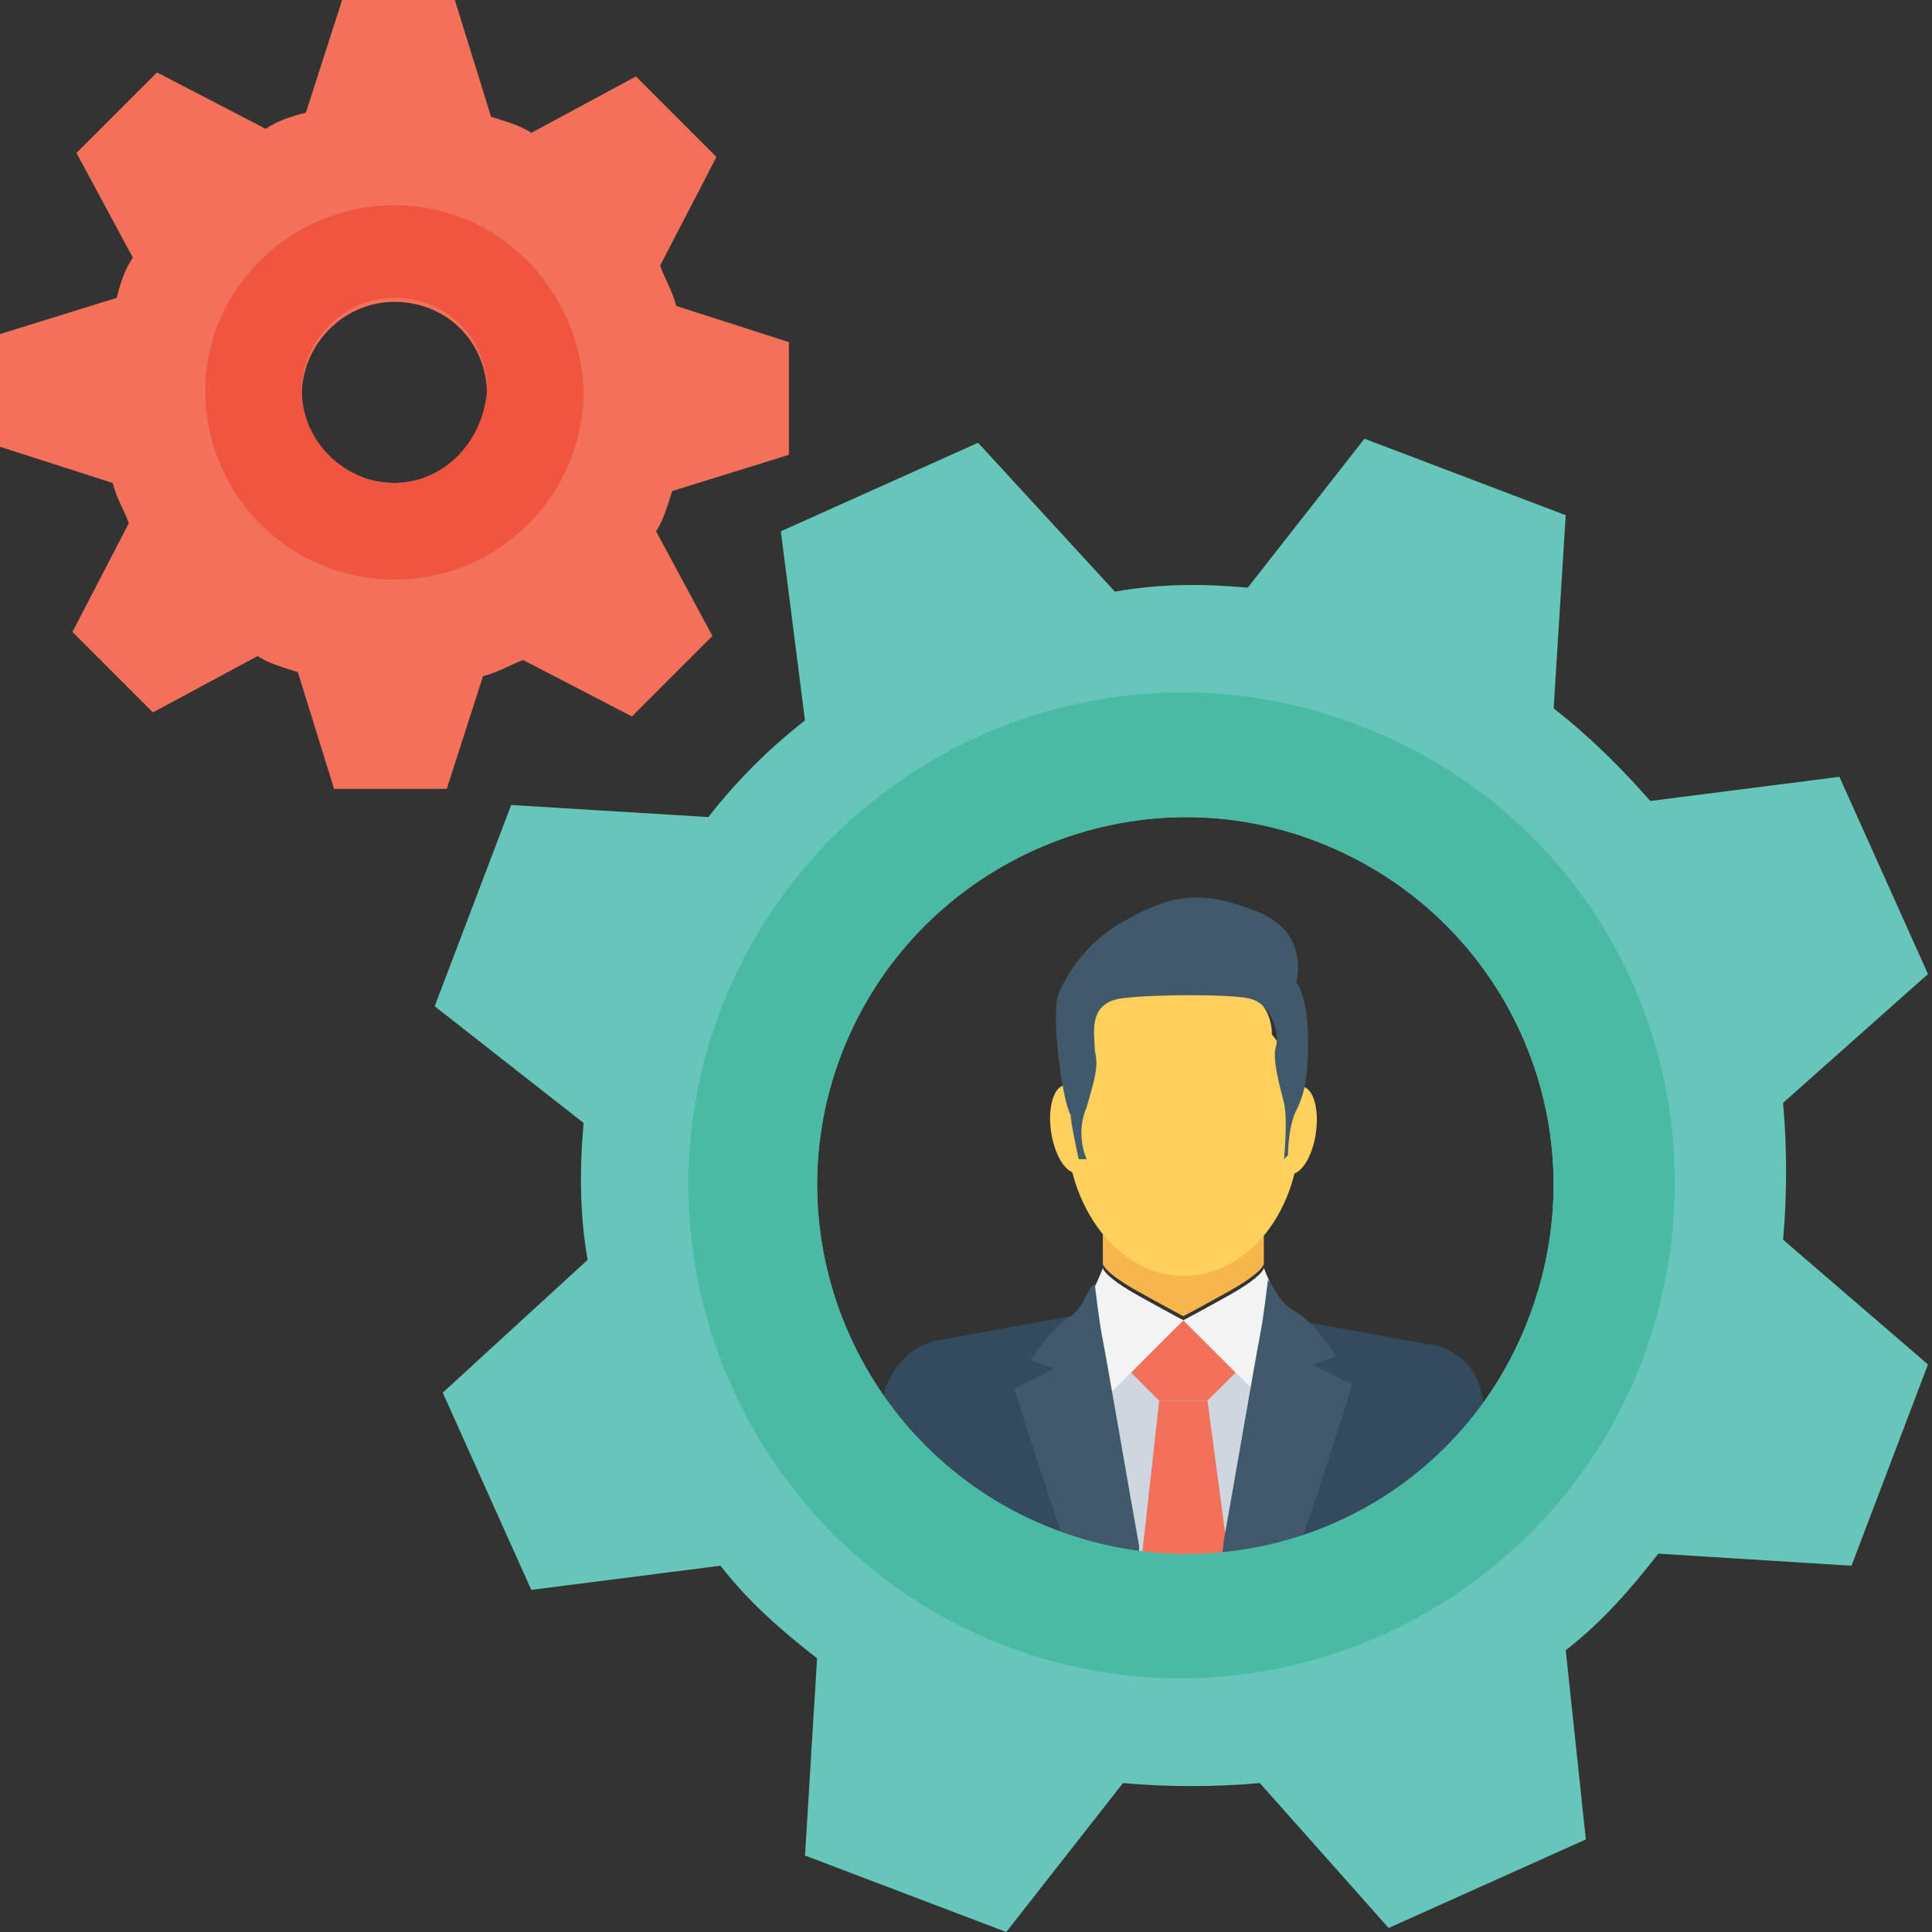 <?xml version="1.0" encoding="utf-8"?>
<!-- Generator: Adobe Illustrator 19.0.1, SVG Export Plug-In . SVG Version: 6.00 Build 0)  -->
<svg version="1.1" id="Layer_1" xmlns="http://www.w3.org/2000/svg" xmlns:xlink="http://www.w3.org/1999/xlink" x="0px" y="0px"
	 viewBox="0 0 48 48" style="enable-background:new 0 0 48 48;" xml:space="preserve">
<rect x="0" y="0" width="48" height="48" fill="#333333" stroke="none"/>
<style type="text/css">
	.st0{fill:#66C6B9;}
	.st1{fill:#F3F3F3;}
	.st2{fill:#415A6B;}
	.st3{fill:#CED6E0;}
	.st4{fill:#F3705A;}
	.st5{fill:#E8EAE9;}
	.st6{fill:#4ABAA5;}
	.st7{fill:#F05540;}
	.st8{fill:#FFD15C;}
	.st9{fill:#55C0EB;}
	.st10{fill:#8AD7F8;}
	.st11{fill:#344A5E;}
	.st12{fill:#FFFFFF;}
	.st13{fill:#F7B64C;}
	.st14{fill:#ADB3BA;}
	.st15{fill:#38A892;}
	.st16{fill:#ED9845;}
	.st17{fill:#2D4251;}
	.st18{fill:#304556;}
	.st19{fill:#A5AAAD;}
	.st20{fill:#2D4456;}
	.st21{fill:#4FB0E0;}
	.st22{fill:#2D4354;}
	.st23{fill:#E54C38;}
	.st24{fill:#2B4456;}
	.st25{fill:#2B404F;}
</style>
<g>
	<g>
		<g>
			<path class="st4" d="M12,16.8c0.4-0.1,0.7-0.3,1-0.4l2.7,1.4l2-2l-1.4-2.6c0.2-0.3,0.3-0.7,0.4-1l2.9-0.9V8.5l-2.8-0.9
				c-0.1-0.4-0.3-0.7-0.4-1l1.4-2.7l-2-2l-2.6,1.4c-0.3-0.2-0.7-0.3-1-0.4L11.3,0H8.5L7.6,2.8C7.2,2.9,6.9,3,6.6,3.2L3.9,1.8l-2,2
				l1.4,2.6C3.1,6.7,3,7,2.9,7.4L0,8.3v2.8L2.8,12c0.1,0.4,0.3,0.7,0.4,1l-1.4,2.7l2,2l2.6-1.4c0.3,0.2,0.7,0.3,1,0.4l0.9,2.9h2.8
				L12,16.8z M7.5,9.8c0-1.2,1-2.3,2.3-2.3c1.3,0,2.3,1,2.3,2.3C12,11,11,12,9.8,12C8.5,12,7.5,11,7.5,9.8z"/>
		</g>
		<g>
			<g>
				<g>
					<g>
						<g>
							<path class="st3" d="M33.3,39.3v-4.6c0-1-0.8-1.9-1.9-1.9h-4.1c-1,0-1.9,0.8-1.9,1.9v4.6H33.3z"/>
						</g>
					</g>
					<g>
						<g>
							<g>
								<polygon class="st4" points="30.6,39.3 30,34.8 28.8,34.8 28.3,39.3 								"/>
							</g>
						</g>
						<g>
							<polygon class="st4" points="30,34.8 30.7,34.1 29.4,32.8 28.1,34.1 28.8,34.8 							"/>
						</g>
					</g>
					<g>
						<g>
							<g>
								<path class="st11" d="M37.9,39.3l-1.1-4.7c-0.1-0.6-0.6-1.1-1.3-1.2l-3.3-0.6l-1.3,6.6H37.9z"/>
							</g>
						</g>
						<g>
							<g>
								<g>
									<path class="st1" d="M31.4,31.5c0,0,0,0.2-0.9,0.7c-0.9,0.5-1.1,0.6-1.1,0.6l1.9,1.9c0,0,0.7-1.8,0.7-1.9
										C32,32.8,31.5,31.8,31.4,31.5z"/>
								</g>
							</g>
						</g>
						<g>
							<g>
								<path class="st2" d="M32,39.3c0.1-0.1,0.1-0.3,0.1-0.4c0.5-1.3,1.5-4.5,1.5-4.5l-1-0.5l0.6-0.2c0,0-0.5-0.8-1-1.1
									c-0.5-0.3-0.5-0.6-0.7-0.8c0,0-0.1,0.9-0.2,1.4c-0.1,0.5-0.7,4-0.9,5.1c0,0.2-0.1,0.5-0.1,1H32z"/>
							</g>
						</g>
					</g>
					<g>
						<g>
							<g>
								<path class="st11" d="M27.9,39.3l-1.3-6.6l-3.3,0.6c-0.6,0.1-1.1,0.6-1.3,1.2l-1.1,4.7H27.9z"/>
							</g>
						</g>
						<g>
							<g>
								<g>
									<path class="st1" d="M27.4,31.5c0,0,0,0.2,0.9,0.7c0.9,0.5,1.1,0.6,1.1,0.6l-1.9,1.9c0,0-0.7-1.8-0.7-1.9
										C26.8,32.8,27.3,31.8,27.4,31.5z"/>
								</g>
							</g>
						</g>
						<g>
							<g>
								<path class="st2" d="M26.7,39c0,0.1,0.1,0.2,0.1,0.4h1.6c-0.1-0.4-0.1-0.8-0.1-1c-0.2-1.1-0.8-4.6-0.9-5.1
									c-0.1-0.5-0.2-1.4-0.2-1.4C27,32,27,32.4,26.6,32.7c-0.5,0.3-1,1.1-1,1.1l0.6,0.2l-1,0.5C25.2,34.5,26.2,37.7,26.7,39z"/>
							</g>
						</g>
					</g>
				</g>
				<g>
					<g>
						<path class="st13" d="M27.4,28.5l0,2.9c0,0,0,0.2,0.9,0.7c0.9,0.5,1.1,0.6,1.1,0.6s0.2-0.1,1.1-0.6c0.9-0.5,0.9-0.7,0.9-0.7
							v-2.9H27.4z"/>
					</g>
				</g>
				<g>
					<g>
						<path class="st8" d="M31.6,25.7c0-0.3-0.1-0.6-0.3-0.8c-0.2-0.2-0.4-0.4-0.6-0.5c-0.2-0.1-0.5-0.1-0.7-0.1
							c-0.5,0-0.9,0-1.3,0.1c0,0,0,0,0,0c-0.3-0.1-0.6-0.2-1-0.2c-0.4,0-0.7,0.2-0.9,0.5c-0.2,0.3-0.2,0.6-0.2,0.9
							c0,0.3,0.1,0.6,0.2,0.8c-0.2,0.5-0.3,1-0.3,1.6c0,2,1.3,3.7,2.9,3.7c1.6,0,2.9-1.6,2.9-3.7C32.3,27.2,32.1,26.3,31.6,25.7z"/>
					</g>
				</g>
				<g>
					<g>
						
							<ellipse transform="matrix(0.989 0.145 -0.145 0.989 4.426 -4.378)" class="st8" cx="32.2" cy="28.1" rx="0.5" ry="1.1"/>
					</g>
				</g>
				<g>
					<g>
						
							<ellipse transform="matrix(-0.989 0.145 -0.145 -0.989 56.991 51.983)" class="st8" cx="26.6" cy="28.1" rx="0.5" ry="1.1"/>
					</g>
				</g>
				<g>
					<g>
						<path class="st2" d="M26.8,28.8l0.2,0c0,0-0.3-0.6,0-1.3c0.2-0.7,0.3-1,0.2-1.4c0-0.4-0.2-1.2,0.7-1.3c0.8-0.1,2.6-0.1,3.1,0
							c0.6,0.1,0.8,0.9,0.7,1.2c-0.1,0.3,0.1,1,0.2,1.4c0.1,0.4,0,1.4,0,1.4l0.1-0.1c0,0,0-0.7,0.2-1.1c0.2-0.4,0.3-0.8,0.3-1.7
							c0-1.2-0.3-1.5-0.3-1.5s0.4-1.3-1.1-1.8c-1.5-0.6-2.3-0.2-3.2,0.3s-1.4,1.3-1.6,1.8s0.1,2.7,0.3,3
							C26.6,27.9,26.8,28.8,26.8,28.8z"/>
					</g>
				</g>
			</g>
			<g>
				<g>
					<path class="st0" d="M44.3,30.8c0.1-1.1,0.1-2.3,0-3.4l3.6-3.2l-2.2-4.9l-4.7,0.6c-0.7-0.8-1.5-1.6-2.4-2.3l0.3-4.8l-5-1.9
						l-2.9,3.7c-1.1-0.1-2.2-0.1-3.3,0.1L24.3,11l-4.9,2.2l0.6,4.7c-0.9,0.7-1.7,1.5-2.4,2.4L12.7,20l-1.9,5l3.7,2.9
						c-0.1,1.1-0.1,2.3,0.1,3.4L11,34.6l2.2,4.9l4.7-0.6c0.7,0.9,1.5,1.6,2.4,2.3L20,46.1l5,1.9l2.9-3.7c1.1,0.1,2.3,0.1,3.4,0
						l3.2,3.6l4.9-2.2l-0.5-4.7c0.9-0.7,1.6-1.5,2.3-2.4l4.8,0.3l1.9-5L44.3,30.8z M38,32.7c-1.8,4.8-7.1,7.1-11.8,5.3
						c-4.7-1.8-7.1-7.1-5.3-11.8c1.8-4.7,7.1-7.1,11.8-5.3C37.4,22.7,39.8,27.9,38,32.7z"/>
				</g>
				<g>
					<path class="st6" d="M33.7,18c-6.3-2.4-13.4,0.8-15.8,7.1c-2.4,6.3,0.8,13.4,7.1,15.8c6.3,2.4,13.4-0.8,15.8-7.1
						C43.2,27.4,40.1,20.4,33.7,18z M38,32.7c-1.8,4.8-7.1,7.1-11.8,5.3c-4.7-1.8-7.1-7.1-5.3-11.8c1.8-4.7,7.1-7.1,11.8-5.3
						C37.4,22.7,39.8,27.9,38,32.7z"/>
				</g>
			</g>
		</g>
		<g>
			<path class="st7" d="M9.8,5.1c-2.6,0-4.7,2.1-4.7,4.6c0,2.6,2.1,4.7,4.7,4.7c2.6,0,4.7-2.1,4.7-4.7C14.4,7.2,12.4,5.1,9.8,5.1z
				 M9.8,12c-1.2,0-2.3-1-2.3-2.3c0-1.2,1-2.3,2.3-2.3c1.3,0,2.3,1,2.3,2.3C12,11,11,12,9.8,12z"/>
		</g>
	</g>
</g>
</svg>
